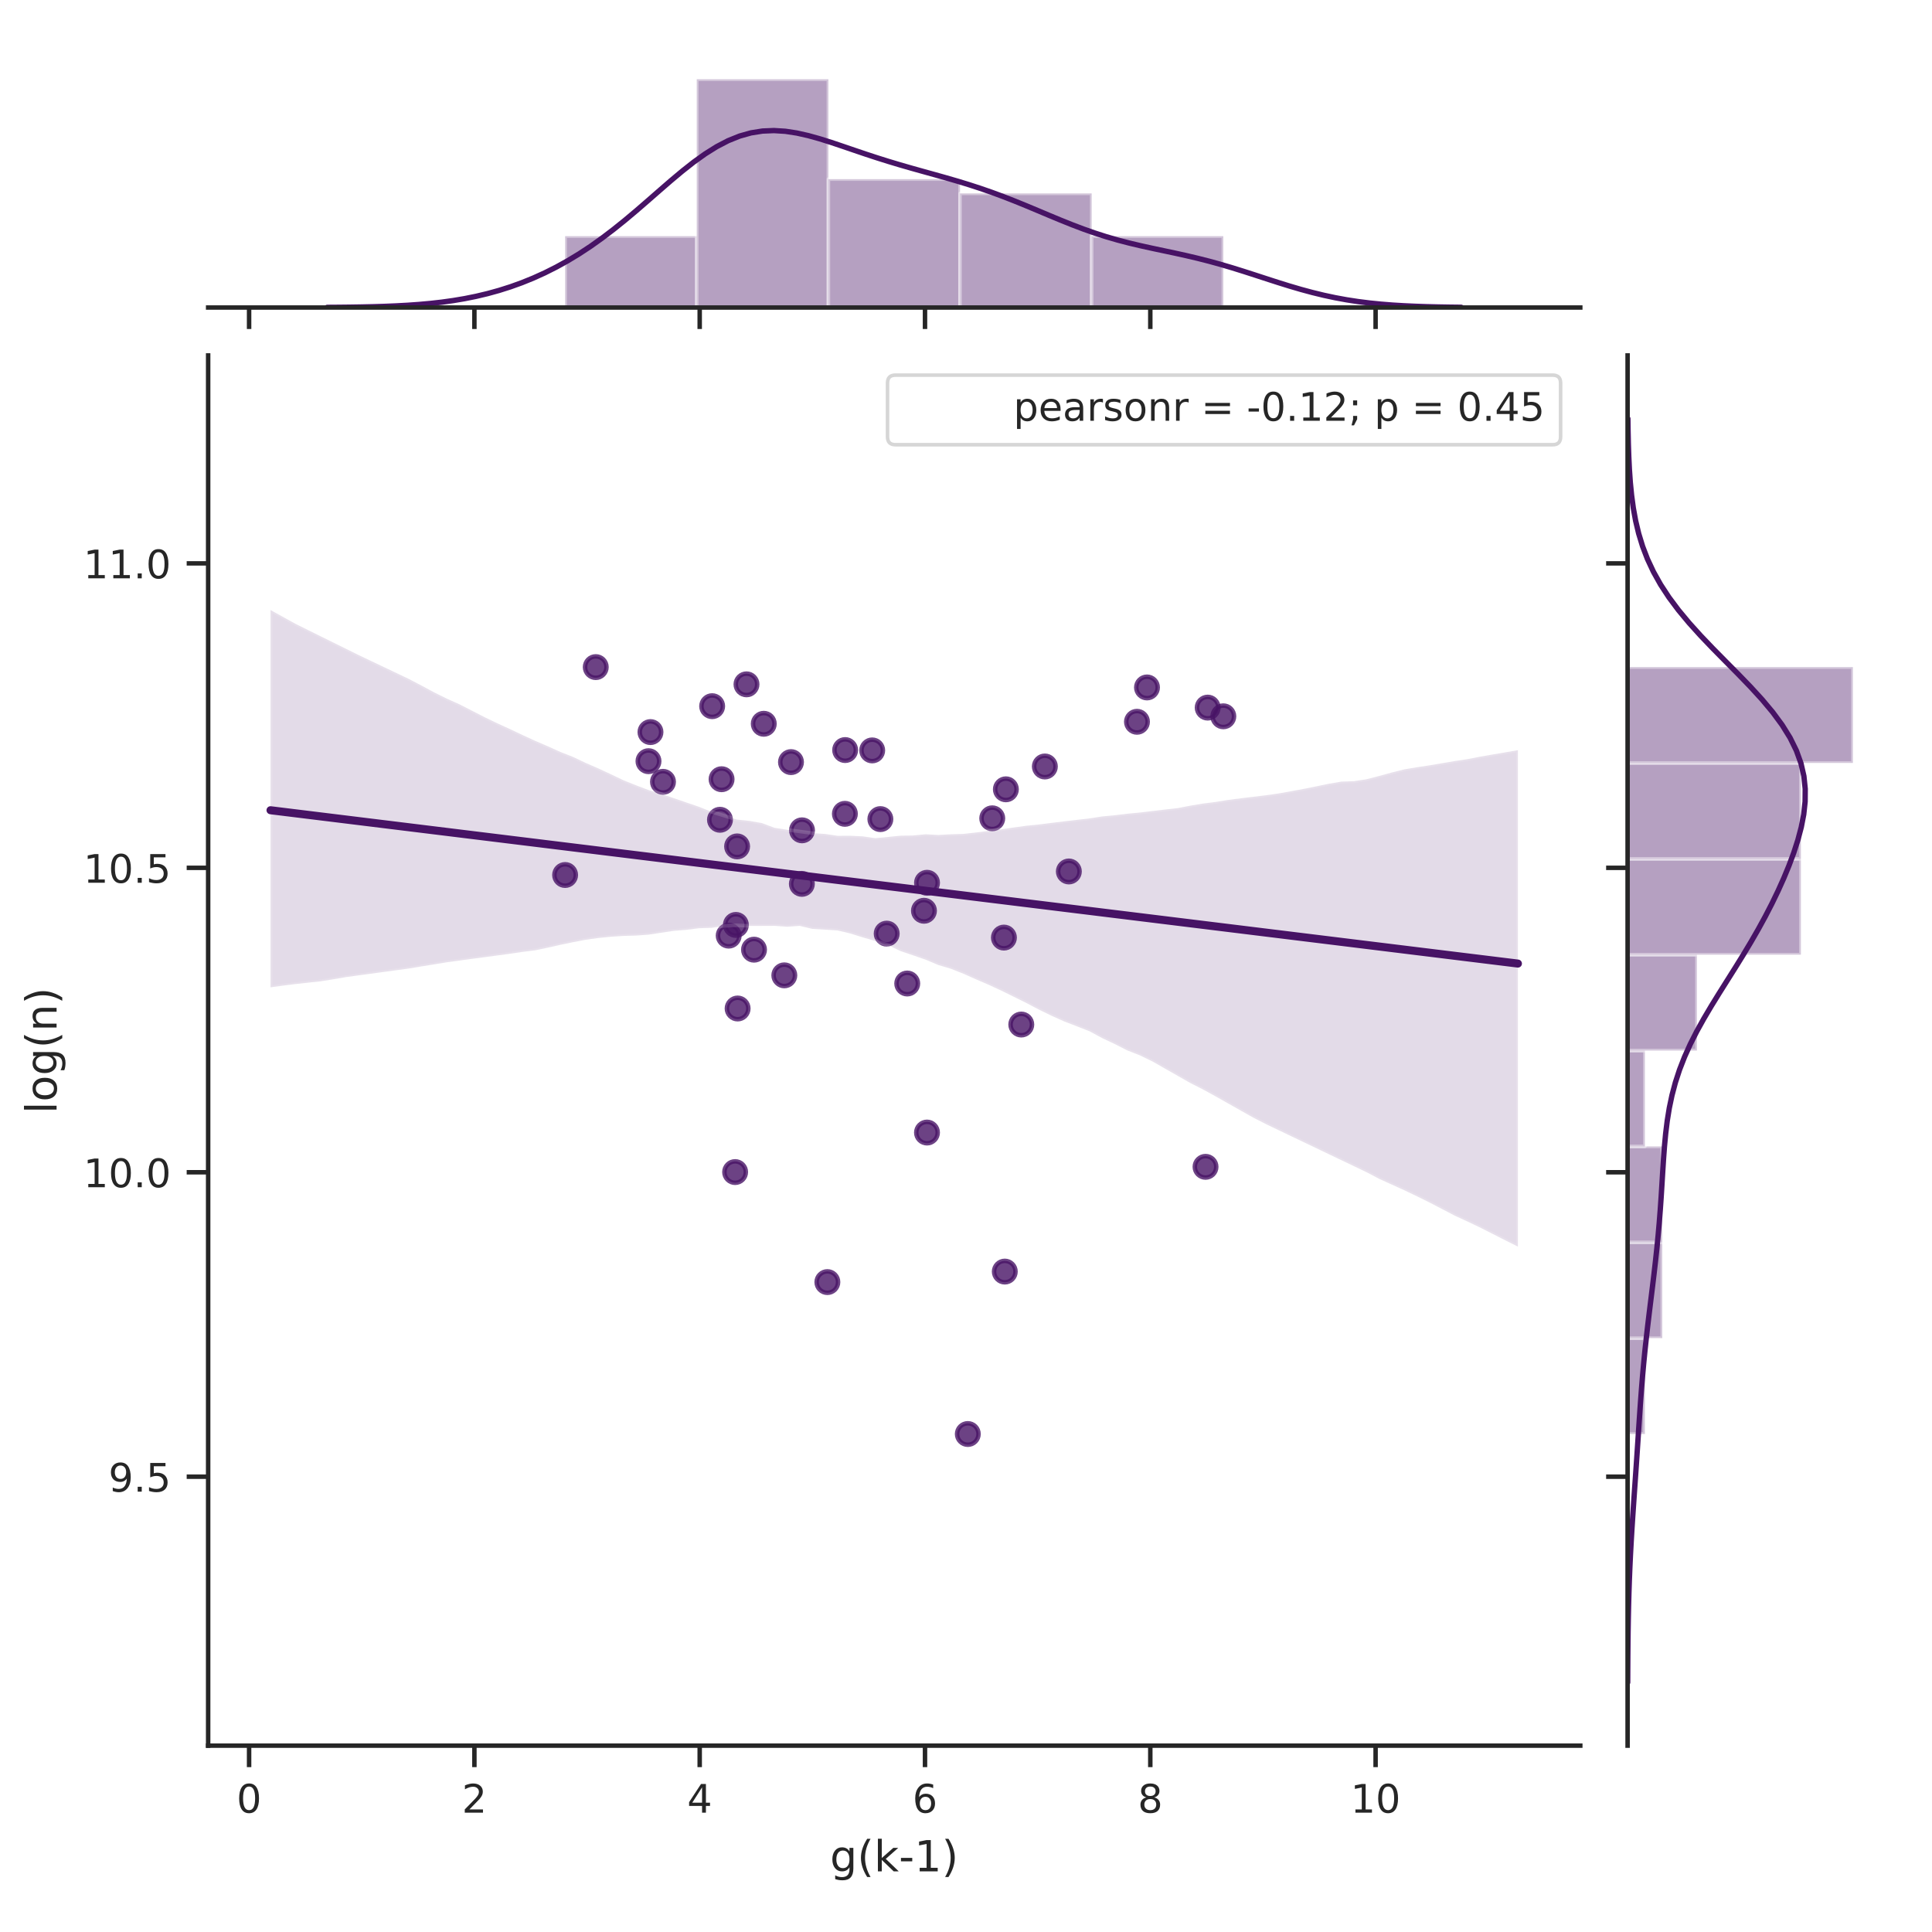 <?xml version="1.0" encoding="utf-8" standalone="no"?>
<!DOCTYPE svg PUBLIC "-//W3C//DTD SVG 1.1//EN"
  "http://www.w3.org/Graphics/SVG/1.1/DTD/svg11.dtd">
<!-- Created with matplotlib (http://matplotlib.org/) -->
<svg height="432pt" version="1.1" viewBox="0 0 432 432" width="432pt" xmlns="http://www.w3.org/2000/svg" xmlns:xlink="http://www.w3.org/1999/xlink">
 <defs>
  <style type="text/css">
*{stroke-linecap:butt;stroke-linejoin:round;}
  </style>
 </defs>
 <g id="figure_1">
  <g id="patch_1">
   <path d="M 0 432 
L 432 432 
L 432 0 
L 0 0 
z
" style="fill:#ffffff;"/>
  </g>
  <g id="axes_1">
   <g id="patch_2">
    <path d="M 46.543 390.332 
L 353.354 390.332 
L 353.354 79.482 
L 46.543 79.482 
z
" style="fill:#ffffff;"/>
   </g>
   <g id="matplotlib.axis_1">
    <g id="xtick_1">
     <g id="line2d_1">
      <defs>
       <path d="M 0 0 
L 0 4.8 
" id="mce1b657d20" style="stroke:#262626;"/>
      </defs>
      <g>
       <use style="fill:#262626;stroke:#262626;" x="55.698" xlink:href="#mce1b657d20" y="390.332"/>
      </g>
     </g>
     <g id="text_1">
      <!-- 0 -->
      <defs>
       <path d="M 31.781 66.406 
Q 24.172 66.406 20.328 58.906 
Q 16.5 51.422 16.5 36.375 
Q 16.5 21.391 20.328 13.891 
Q 24.172 6.391 31.781 6.391 
Q 39.453 6.391 43.281 13.891 
Q 47.125 21.391 47.125 36.375 
Q 47.125 51.422 43.281 58.906 
Q 39.453 66.406 31.781 66.406 
z
M 31.781 74.219 
Q 44.047 74.219 50.516 64.516 
Q 56.984 54.828 56.984 36.375 
Q 56.984 17.969 50.516 8.266 
Q 44.047 -1.422 31.781 -1.422 
Q 19.531 -1.422 13.062 8.266 
Q 6.594 17.969 6.594 36.375 
Q 6.594 54.828 13.062 64.516 
Q 19.531 74.219 31.781 74.219 
z
" id="DejaVuSans-30"/>
      </defs>
      <g style="fill:#262626;" transform="translate(52.899 405.319)scale(0.088 -0.088)">
       <use xlink:href="#DejaVuSans-30"/>
      </g>
     </g>
    </g>
    <g id="xtick_2">
     <g id="line2d_2">
      <g>
       <use style="fill:#262626;stroke:#262626;" x="106.076" xlink:href="#mce1b657d20" y="390.332"/>
      </g>
     </g>
     <g id="text_2">
      <!-- 2 -->
      <defs>
       <path d="M 19.188 8.297 
L 53.609 8.297 
L 53.609 0 
L 7.328 0 
L 7.328 8.297 
Q 12.938 14.109 22.625 23.891 
Q 32.328 33.688 34.812 36.531 
Q 39.547 41.844 41.422 45.531 
Q 43.312 49.219 43.312 52.781 
Q 43.312 58.594 39.234 62.25 
Q 35.156 65.922 28.609 65.922 
Q 23.969 65.922 18.812 64.312 
Q 13.672 62.703 7.812 59.422 
L 7.812 69.391 
Q 13.766 71.781 18.938 73 
Q 24.125 74.219 28.422 74.219 
Q 39.75 74.219 46.484 68.547 
Q 53.219 62.891 53.219 53.422 
Q 53.219 48.922 51.531 44.891 
Q 49.859 40.875 45.406 35.406 
Q 44.188 33.984 37.641 27.219 
Q 31.109 20.453 19.188 8.297 
z
" id="DejaVuSans-32"/>
      </defs>
      <g style="fill:#262626;" transform="translate(103.277 405.319)scale(0.088 -0.088)">
       <use xlink:href="#DejaVuSans-32"/>
      </g>
     </g>
    </g>
    <g id="xtick_3">
     <g id="line2d_3">
      <g>
       <use style="fill:#262626;stroke:#262626;" x="156.454" xlink:href="#mce1b657d20" y="390.332"/>
      </g>
     </g>
     <g id="text_3">
      <!-- 4 -->
      <defs>
       <path d="M 37.797 64.312 
L 12.891 25.391 
L 37.797 25.391 
z
M 35.203 72.906 
L 47.609 72.906 
L 47.609 25.391 
L 58.016 25.391 
L 58.016 17.188 
L 47.609 17.188 
L 47.609 0 
L 37.797 0 
L 37.797 17.188 
L 4.891 17.188 
L 4.891 26.703 
z
" id="DejaVuSans-34"/>
      </defs>
      <g style="fill:#262626;" transform="translate(153.655 405.319)scale(0.088 -0.088)">
       <use xlink:href="#DejaVuSans-34"/>
      </g>
     </g>
    </g>
    <g id="xtick_4">
     <g id="line2d_4">
      <g>
       <use style="fill:#262626;stroke:#262626;" x="206.832" xlink:href="#mce1b657d20" y="390.332"/>
      </g>
     </g>
     <g id="text_4">
      <!-- 6 -->
      <defs>
       <path d="M 33.016 40.375 
Q 26.375 40.375 22.484 35.828 
Q 18.609 31.297 18.609 23.391 
Q 18.609 15.531 22.484 10.953 
Q 26.375 6.391 33.016 6.391 
Q 39.656 6.391 43.531 10.953 
Q 47.406 15.531 47.406 23.391 
Q 47.406 31.297 43.531 35.828 
Q 39.656 40.375 33.016 40.375 
z
M 52.594 71.297 
L 52.594 62.312 
Q 48.875 64.062 45.094 64.984 
Q 41.312 65.922 37.594 65.922 
Q 27.828 65.922 22.672 59.328 
Q 17.531 52.734 16.797 39.406 
Q 19.672 43.656 24.016 45.922 
Q 28.375 48.188 33.594 48.188 
Q 44.578 48.188 50.953 41.516 
Q 57.328 34.859 57.328 23.391 
Q 57.328 12.156 50.688 5.359 
Q 44.047 -1.422 33.016 -1.422 
Q 20.359 -1.422 13.672 8.266 
Q 6.984 17.969 6.984 36.375 
Q 6.984 53.656 15.188 63.938 
Q 23.391 74.219 37.203 74.219 
Q 40.922 74.219 44.703 73.484 
Q 48.484 72.75 52.594 71.297 
z
" id="DejaVuSans-36"/>
      </defs>
      <g style="fill:#262626;" transform="translate(204.032 405.319)scale(0.088 -0.088)">
       <use xlink:href="#DejaVuSans-36"/>
      </g>
     </g>
    </g>
    <g id="xtick_5">
     <g id="line2d_5">
      <g>
       <use style="fill:#262626;stroke:#262626;" x="257.21" xlink:href="#mce1b657d20" y="390.332"/>
      </g>
     </g>
     <g id="text_5">
      <!-- 8 -->
      <defs>
       <path d="M 31.781 34.625 
Q 24.75 34.625 20.719 30.859 
Q 16.703 27.094 16.703 20.516 
Q 16.703 13.922 20.719 10.156 
Q 24.75 6.391 31.781 6.391 
Q 38.812 6.391 42.859 10.172 
Q 46.922 13.969 46.922 20.516 
Q 46.922 27.094 42.891 30.859 
Q 38.875 34.625 31.781 34.625 
z
M 21.922 38.812 
Q 15.578 40.375 12.031 44.719 
Q 8.5 49.078 8.5 55.328 
Q 8.5 64.062 14.719 69.141 
Q 20.953 74.219 31.781 74.219 
Q 42.672 74.219 48.875 69.141 
Q 55.078 64.062 55.078 55.328 
Q 55.078 49.078 51.531 44.719 
Q 48 40.375 41.703 38.812 
Q 48.828 37.156 52.797 32.312 
Q 56.781 27.484 56.781 20.516 
Q 56.781 9.906 50.312 4.234 
Q 43.844 -1.422 31.781 -1.422 
Q 19.734 -1.422 13.25 4.234 
Q 6.781 9.906 6.781 20.516 
Q 6.781 27.484 10.781 32.312 
Q 14.797 37.156 21.922 38.812 
z
M 18.312 54.391 
Q 18.312 48.734 21.844 45.562 
Q 25.391 42.391 31.781 42.391 
Q 38.141 42.391 41.719 45.562 
Q 45.312 48.734 45.312 54.391 
Q 45.312 60.062 41.719 63.234 
Q 38.141 66.406 31.781 66.406 
Q 25.391 66.406 21.844 63.234 
Q 18.312 60.062 18.312 54.391 
z
" id="DejaVuSans-38"/>
      </defs>
      <g style="fill:#262626;" transform="translate(254.41 405.319)scale(0.088 -0.088)">
       <use xlink:href="#DejaVuSans-38"/>
      </g>
     </g>
    </g>
    <g id="xtick_6">
     <g id="line2d_6">
      <g>
       <use style="fill:#262626;stroke:#262626;" x="307.587" xlink:href="#mce1b657d20" y="390.332"/>
      </g>
     </g>
     <g id="text_6">
      <!-- 10 -->
      <defs>
       <path d="M 12.406 8.297 
L 28.516 8.297 
L 28.516 63.922 
L 10.984 60.406 
L 10.984 69.391 
L 28.422 72.906 
L 38.281 72.906 
L 38.281 8.297 
L 54.391 8.297 
L 54.391 0 
L 12.406 0 
z
" id="DejaVuSans-31"/>
      </defs>
      <g style="fill:#262626;" transform="translate(301.988 405.319)scale(0.088 -0.088)">
       <use xlink:href="#DejaVuSans-31"/>
       <use x="63.623" xlink:href="#DejaVuSans-30"/>
      </g>
     </g>
    </g>
    <g id="text_7">
     <!-- g(k-1) -->
     <defs>
      <path d="M 45.406 27.984 
Q 45.406 37.75 41.375 43.109 
Q 37.359 48.484 30.078 48.484 
Q 22.859 48.484 18.828 43.109 
Q 14.797 37.75 14.797 27.984 
Q 14.797 18.266 18.828 12.891 
Q 22.859 7.516 30.078 7.516 
Q 37.359 7.516 41.375 12.891 
Q 45.406 18.266 45.406 27.984 
z
M 54.391 6.781 
Q 54.391 -7.172 48.188 -13.984 
Q 42 -20.797 29.203 -20.797 
Q 24.469 -20.797 20.266 -20.094 
Q 16.062 -19.391 12.109 -17.922 
L 12.109 -9.188 
Q 16.062 -11.328 19.922 -12.344 
Q 23.781 -13.375 27.781 -13.375 
Q 36.625 -13.375 41.016 -8.766 
Q 45.406 -4.156 45.406 5.172 
L 45.406 9.625 
Q 42.625 4.781 38.281 2.391 
Q 33.938 0 27.875 0 
Q 17.828 0 11.672 7.656 
Q 5.516 15.328 5.516 27.984 
Q 5.516 40.672 11.672 48.328 
Q 17.828 56 27.875 56 
Q 33.938 56 38.281 53.609 
Q 42.625 51.219 45.406 46.391 
L 45.406 54.688 
L 54.391 54.688 
z
" id="DejaVuSans-67"/>
      <path d="M 31 75.875 
Q 24.469 64.656 21.281 53.656 
Q 18.109 42.672 18.109 31.391 
Q 18.109 20.125 21.312 9.062 
Q 24.516 -2 31 -13.188 
L 23.188 -13.188 
Q 15.875 -1.703 12.234 9.375 
Q 8.594 20.453 8.594 31.391 
Q 8.594 42.281 12.203 53.312 
Q 15.828 64.359 23.188 75.875 
z
" id="DejaVuSans-28"/>
      <path d="M 9.078 75.984 
L 18.109 75.984 
L 18.109 31.109 
L 44.922 54.688 
L 56.391 54.688 
L 27.391 29.109 
L 57.625 0 
L 45.906 0 
L 18.109 26.703 
L 18.109 0 
L 9.078 0 
z
" id="DejaVuSans-6b"/>
      <path d="M 4.891 31.391 
L 31.203 31.391 
L 31.203 23.391 
L 4.891 23.391 
z
" id="DejaVuSans-2d"/>
      <path d="M 8.016 75.875 
L 15.828 75.875 
Q 23.141 64.359 26.781 53.312 
Q 30.422 42.281 30.422 31.391 
Q 30.422 20.453 26.781 9.375 
Q 23.141 -1.703 15.828 -13.188 
L 8.016 -13.188 
Q 14.5 -2 17.703 9.062 
Q 20.906 20.125 20.906 31.391 
Q 20.906 42.672 17.703 53.656 
Q 14.5 64.656 8.016 75.875 
z
" id="DejaVuSans-29"/>
     </defs>
     <g style="fill:#262626;" transform="translate(185.59 418.443)scale(0.096 -0.096)">
      <use xlink:href="#DejaVuSans-67"/>
      <use x="63.477" xlink:href="#DejaVuSans-28"/>
      <use x="102.49" xlink:href="#DejaVuSans-6b"/>
      <use x="160.4" xlink:href="#DejaVuSans-2d"/>
      <use x="196.484" xlink:href="#DejaVuSans-31"/>
      <use x="260.107" xlink:href="#DejaVuSans-29"/>
     </g>
    </g>
   </g>
   <g id="matplotlib.axis_2">
    <g id="ytick_1">
     <g id="line2d_7">
      <defs>
       <path d="M 0 0 
L -4.8 0 
" id="md6b181f44d" style="stroke:#262626;"/>
      </defs>
      <g>
       <use style="fill:#262626;stroke:#262626;" x="46.543" xlink:href="#md6b181f44d" y="330.195"/>
      </g>
     </g>
     <g id="text_8">
      <!-- 9.5 -->
      <defs>
       <path d="M 10.984 1.516 
L 10.984 10.5 
Q 14.703 8.734 18.5 7.812 
Q 22.312 6.891 25.984 6.891 
Q 35.75 6.891 40.891 13.453 
Q 46.047 20.016 46.781 33.406 
Q 43.953 29.203 39.594 26.953 
Q 35.25 24.703 29.984 24.703 
Q 19.047 24.703 12.672 31.312 
Q 6.297 37.938 6.297 49.422 
Q 6.297 60.641 12.938 67.422 
Q 19.578 74.219 30.609 74.219 
Q 43.266 74.219 49.922 64.516 
Q 56.594 54.828 56.594 36.375 
Q 56.594 19.141 48.406 8.859 
Q 40.234 -1.422 26.422 -1.422 
Q 22.703 -1.422 18.891 -0.688 
Q 15.094 0.047 10.984 1.516 
z
M 30.609 32.422 
Q 37.25 32.422 41.125 36.953 
Q 45.016 41.5 45.016 49.422 
Q 45.016 57.281 41.125 61.844 
Q 37.25 66.406 30.609 66.406 
Q 23.969 66.406 20.094 61.844 
Q 16.219 57.281 16.219 49.422 
Q 16.219 41.5 20.094 36.953 
Q 23.969 32.422 30.609 32.422 
z
" id="DejaVuSans-39"/>
       <path d="M 10.688 12.406 
L 21 12.406 
L 21 0 
L 10.688 0 
z
" id="DejaVuSans-2e"/>
       <path d="M 10.797 72.906 
L 49.516 72.906 
L 49.516 64.594 
L 19.828 64.594 
L 19.828 46.734 
Q 21.969 47.469 24.109 47.828 
Q 26.266 48.188 28.422 48.188 
Q 40.625 48.188 47.75 41.5 
Q 54.891 34.812 54.891 23.391 
Q 54.891 11.625 47.562 5.094 
Q 40.234 -1.422 26.906 -1.422 
Q 22.312 -1.422 17.547 -0.641 
Q 12.797 0.141 7.719 1.703 
L 7.719 11.625 
Q 12.109 9.234 16.797 8.062 
Q 21.484 6.891 26.703 6.891 
Q 35.156 6.891 40.078 11.328 
Q 45.016 15.766 45.016 23.391 
Q 45.016 31 40.078 35.438 
Q 35.156 39.891 26.703 39.891 
Q 22.75 39.891 18.812 39.016 
Q 14.891 38.141 10.797 36.281 
z
" id="DejaVuSans-35"/>
      </defs>
      <g style="fill:#262626;" transform="translate(24.248 333.538)scale(0.088 -0.088)">
       <use xlink:href="#DejaVuSans-39"/>
       <use x="63.623" xlink:href="#DejaVuSans-2e"/>
       <use x="95.41" xlink:href="#DejaVuSans-35"/>
      </g>
     </g>
    </g>
    <g id="ytick_2">
     <g id="line2d_8">
      <g>
       <use style="fill:#262626;stroke:#262626;" x="46.543" xlink:href="#md6b181f44d" y="262.12"/>
      </g>
     </g>
     <g id="text_9">
      <!-- 10.0 -->
      <g style="fill:#262626;" transform="translate(18.649 265.464)scale(0.088 -0.088)">
       <use xlink:href="#DejaVuSans-31"/>
       <use x="63.623" xlink:href="#DejaVuSans-30"/>
       <use x="127.246" xlink:href="#DejaVuSans-2e"/>
       <use x="159.033" xlink:href="#DejaVuSans-30"/>
      </g>
     </g>
    </g>
    <g id="ytick_3">
     <g id="line2d_9">
      <g>
       <use style="fill:#262626;stroke:#262626;" x="46.543" xlink:href="#md6b181f44d" y="194.046"/>
      </g>
     </g>
     <g id="text_10">
      <!-- 10.5 -->
      <g style="fill:#262626;" transform="translate(18.649 197.389)scale(0.088 -0.088)">
       <use xlink:href="#DejaVuSans-31"/>
       <use x="63.623" xlink:href="#DejaVuSans-30"/>
       <use x="127.246" xlink:href="#DejaVuSans-2e"/>
       <use x="159.033" xlink:href="#DejaVuSans-35"/>
      </g>
     </g>
    </g>
    <g id="ytick_4">
     <g id="line2d_10">
      <g>
       <use style="fill:#262626;stroke:#262626;" x="46.543" xlink:href="#md6b181f44d" y="125.971"/>
      </g>
     </g>
     <g id="text_11">
      <!-- 11.0 -->
      <g style="fill:#262626;" transform="translate(18.649 129.315)scale(0.088 -0.088)">
       <use xlink:href="#DejaVuSans-31"/>
       <use x="63.623" xlink:href="#DejaVuSans-31"/>
       <use x="127.246" xlink:href="#DejaVuSans-2e"/>
       <use x="159.033" xlink:href="#DejaVuSans-30"/>
      </g>
     </g>
    </g>
    <g id="text_12">
     <!-- log(n) -->
     <defs>
      <path d="M 9.422 75.984 
L 18.406 75.984 
L 18.406 0 
L 9.422 0 
z
" id="DejaVuSans-6c"/>
      <path d="M 30.609 48.391 
Q 23.391 48.391 19.188 42.75 
Q 14.984 37.109 14.984 27.297 
Q 14.984 17.484 19.156 11.844 
Q 23.344 6.203 30.609 6.203 
Q 37.797 6.203 41.984 11.859 
Q 46.188 17.531 46.188 27.297 
Q 46.188 37.016 41.984 42.703 
Q 37.797 48.391 30.609 48.391 
z
M 30.609 56 
Q 42.328 56 49.016 48.375 
Q 55.719 40.766 55.719 27.297 
Q 55.719 13.875 49.016 6.219 
Q 42.328 -1.422 30.609 -1.422 
Q 18.844 -1.422 12.172 6.219 
Q 5.516 13.875 5.516 27.297 
Q 5.516 40.766 12.172 48.375 
Q 18.844 56 30.609 56 
z
" id="DejaVuSans-6f"/>
      <path d="M 54.891 33.016 
L 54.891 0 
L 45.906 0 
L 45.906 32.719 
Q 45.906 40.484 42.875 44.328 
Q 39.844 48.188 33.797 48.188 
Q 26.516 48.188 22.312 43.547 
Q 18.109 38.922 18.109 30.906 
L 18.109 0 
L 9.078 0 
L 9.078 54.688 
L 18.109 54.688 
L 18.109 46.188 
Q 21.344 51.125 25.703 53.562 
Q 30.078 56 35.797 56 
Q 45.219 56 50.047 50.172 
Q 54.891 44.344 54.891 33.016 
z
" id="DejaVuSans-6e"/>
     </defs>
     <g style="fill:#262626;" transform="translate(12.653 249.012)rotate(-90)scale(0.096 -0.096)">
      <use xlink:href="#DejaVuSans-6c"/>
      <use x="27.783" xlink:href="#DejaVuSans-6f"/>
      <use x="88.965" xlink:href="#DejaVuSans-67"/>
      <use x="152.441" xlink:href="#DejaVuSans-28"/>
      <use x="191.455" xlink:href="#DejaVuSans-6e"/>
      <use x="254.834" xlink:href="#DejaVuSans-29"/>
     </g>
    </g>
   </g>
   <g id="PathCollection_1">
    <defs>
     <path d="M 0 2.4 
C 0.636 2.4 1.247 2.147 1.697 1.697 
C 2.147 1.247 2.4 0.636 2.4 0 
C 2.4 -0.636 2.147 -1.247 1.697 -1.697 
C 1.247 -2.147 0.636 -2.4 0 -2.4 
C -0.636 -2.4 -1.247 -2.147 -1.697 -1.697 
C -2.147 -1.247 -2.4 -0.636 -2.4 0 
C -2.4 0.636 -2.147 1.247 -1.697 1.697 
C -1.247 2.147 -0.636 2.4 0 2.4 
z
" id="mc84c3cc833" style="stroke:#471365;stroke-opacity:0.8;"/>
    </defs>
    <g clip-path="url(#pf5ebe9d666)">
     <use style="fill:#471365;fill-opacity:0.8;stroke:#471365;stroke-opacity:0.8;" x="164.818" xlink:href="#mc84c3cc833" y="189.259"/>
     <use style="fill:#471365;fill-opacity:0.8;stroke:#471365;stroke-opacity:0.8;" x="162.939" xlink:href="#mc84c3cc833" y="209.21"/>
     <use style="fill:#471365;fill-opacity:0.8;stroke:#471365;stroke-opacity:0.8;" x="159.238" xlink:href="#mc84c3cc833" y="157.903"/>
     <use style="fill:#471365;fill-opacity:0.8;stroke:#471365;stroke-opacity:0.8;" x="166.918" xlink:href="#mc84c3cc833" y="153.018"/>
     <use style="fill:#471365;fill-opacity:0.8;stroke:#471365;stroke-opacity:0.8;" x="256.47" xlink:href="#mc84c3cc833" y="153.713"/>
     <use style="fill:#471365;fill-opacity:0.8;stroke:#471365;stroke-opacity:0.8;" x="216.405" xlink:href="#mc84c3cc833" y="320.649"/>
     <use style="fill:#471365;fill-opacity:0.8;stroke:#471365;stroke-opacity:0.8;" x="196.851" xlink:href="#mc84c3cc833" y="183.153"/>
     <use style="fill:#471365;fill-opacity:0.8;stroke:#471365;stroke-opacity:0.8;" x="202.858" xlink:href="#mc84c3cc833" y="219.915"/>
     <use style="fill:#471365;fill-opacity:0.8;stroke:#471365;stroke-opacity:0.8;" x="160.99" xlink:href="#mc84c3cc833" y="183.305"/>
     <use style="fill:#471365;fill-opacity:0.8;stroke:#471365;stroke-opacity:0.8;" x="224.674" xlink:href="#mc84c3cc833" y="284.329"/>
     <use style="fill:#471365;fill-opacity:0.8;stroke:#471365;stroke-opacity:0.8;" x="269.56" xlink:href="#mc84c3cc833" y="260.906"/>
     <use style="fill:#471365;fill-opacity:0.8;stroke:#471365;stroke-opacity:0.8;" x="195.024" xlink:href="#mc84c3cc833" y="167.792"/>
     <use style="fill:#471365;fill-opacity:0.8;stroke:#471365;stroke-opacity:0.8;" x="175.375" xlink:href="#mc84c3cc833" y="218.09"/>
     <use style="fill:#471365;fill-opacity:0.8;stroke:#471365;stroke-opacity:0.8;" x="207.277" xlink:href="#mc84c3cc833" y="253.242"/>
     <use style="fill:#471365;fill-opacity:0.8;stroke:#471365;stroke-opacity:0.8;" x="164.375" xlink:href="#mc84c3cc833" y="262.078"/>
     <use style="fill:#471365;fill-opacity:0.8;stroke:#471365;stroke-opacity:0.8;" x="161.345" xlink:href="#mc84c3cc833" y="174.235"/>
     <use style="fill:#471365;fill-opacity:0.8;stroke:#471365;stroke-opacity:0.8;" x="207.284" xlink:href="#mc84c3cc833" y="197.392"/>
     <use style="fill:#471365;fill-opacity:0.8;stroke:#471365;stroke-opacity:0.8;" x="176.865" xlink:href="#mc84c3cc833" y="170.408"/>
     <use style="fill:#471365;fill-opacity:0.8;stroke:#471365;stroke-opacity:0.8;" x="126.36" xlink:href="#mc84c3cc833" y="195.651"/>
     <use style="fill:#471365;fill-opacity:0.8;stroke:#471365;stroke-opacity:0.8;" x="273.537" xlink:href="#mc84c3cc833" y="160.168"/>
     <use style="fill:#471365;fill-opacity:0.8;stroke:#471365;stroke-opacity:0.8;" x="133.212" xlink:href="#mc84c3cc833" y="149.165"/>
     <use style="fill:#471365;fill-opacity:0.8;stroke:#471365;stroke-opacity:0.8;" x="270.042" xlink:href="#mc84c3cc833" y="158.224"/>
     <use style="fill:#471365;fill-opacity:0.8;stroke:#471365;stroke-opacity:0.8;" x="164.543" xlink:href="#mc84c3cc833" y="206.814"/>
     <use style="fill:#471365;fill-opacity:0.8;stroke:#471365;stroke-opacity:0.8;" x="185" xlink:href="#mc84c3cc833" y="286.679"/>
     <use style="fill:#471365;fill-opacity:0.8;stroke:#471365;stroke-opacity:0.8;" x="188.979" xlink:href="#mc84c3cc833" y="167.715"/>
     <use style="fill:#471365;fill-opacity:0.8;stroke:#471365;stroke-opacity:0.8;" x="198.267" xlink:href="#mc84c3cc833" y="208.762"/>
     <use style="fill:#471365;fill-opacity:0.8;stroke:#471365;stroke-opacity:0.8;" x="224.48" xlink:href="#mc84c3cc833" y="209.647"/>
     <use style="fill:#471365;fill-opacity:0.8;stroke:#471365;stroke-opacity:0.8;" x="228.361" xlink:href="#mc84c3cc833" y="229.089"/>
     <use style="fill:#471365;fill-opacity:0.8;stroke:#471365;stroke-opacity:0.8;" x="168.6" xlink:href="#mc84c3cc833" y="212.35"/>
     <use style="fill:#471365;fill-opacity:0.8;stroke:#471365;stroke-opacity:0.8;" x="233.633" xlink:href="#mc84c3cc833" y="171.387"/>
     <use style="fill:#471365;fill-opacity:0.8;stroke:#471365;stroke-opacity:0.8;" x="224.917" xlink:href="#mc84c3cc833" y="176.492"/>
     <use style="fill:#471365;fill-opacity:0.8;stroke:#471365;stroke-opacity:0.8;" x="164.934" xlink:href="#mc84c3cc833" y="225.502"/>
     <use style="fill:#471365;fill-opacity:0.8;stroke:#471365;stroke-opacity:0.8;" x="145.003" xlink:href="#mc84c3cc833" y="170.203"/>
     <use style="fill:#471365;fill-opacity:0.8;stroke:#471365;stroke-opacity:0.8;" x="238.998" xlink:href="#mc84c3cc833" y="194.861"/>
     <use style="fill:#471365;fill-opacity:0.8;stroke:#471365;stroke-opacity:0.8;" x="221.868" xlink:href="#mc84c3cc833" y="182.979"/>
     <use style="fill:#471365;fill-opacity:0.8;stroke:#471365;stroke-opacity:0.8;" x="148.246" xlink:href="#mc84c3cc833" y="174.82"/>
     <use style="fill:#471365;fill-opacity:0.8;stroke:#471365;stroke-opacity:0.8;" x="145.445" xlink:href="#mc84c3cc833" y="163.696"/>
     <use style="fill:#471365;fill-opacity:0.8;stroke:#471365;stroke-opacity:0.8;" x="206.6" xlink:href="#mc84c3cc833" y="203.649"/>
     <use style="fill:#471365;fill-opacity:0.8;stroke:#471365;stroke-opacity:0.8;" x="254.228" xlink:href="#mc84c3cc833" y="161.392"/>
     <use style="fill:#471365;fill-opacity:0.8;stroke:#471365;stroke-opacity:0.8;" x="188.92" xlink:href="#mc84c3cc833" y="181.974"/>
     <use style="fill:#471365;fill-opacity:0.8;stroke:#471365;stroke-opacity:0.8;" x="179.299" xlink:href="#mc84c3cc833" y="197.634"/>
     <use style="fill:#471365;fill-opacity:0.8;stroke:#471365;stroke-opacity:0.8;" x="170.781" xlink:href="#mc84c3cc833" y="161.837"/>
     <use style="fill:#471365;fill-opacity:0.8;stroke:#471365;stroke-opacity:0.8;" x="179.33" xlink:href="#mc84c3cc833" y="185.664"/>
    </g>
   </g>
   <g id="PolyCollection_1">
    <defs>
     <path d="M 60.489 -295.596 
L 60.489 -211.233 
L 63.306 -211.617 
L 66.124 -211.97 
L 68.941 -212.278 
L 71.758 -212.585 
L 74.576 -213.037 
L 77.393 -213.524 
L 80.21 -213.909 
L 83.028 -214.293 
L 85.845 -214.677 
L 88.663 -215.061 
L 91.48 -215.445 
L 94.297 -215.919 
L 97.115 -216.371 
L 99.932 -216.837 
L 102.749 -217.219 
L 105.567 -217.608 
L 108.384 -217.978 
L 111.201 -218.356 
L 114.019 -218.739 
L 116.836 -219.155 
L 119.654 -219.506 
L 122.471 -220.097 
L 125.288 -220.736 
L 128.106 -221.319 
L 130.923 -221.862 
L 133.74 -222.257 
L 136.558 -222.54 
L 139.375 -222.724 
L 142.192 -222.804 
L 145.01 -223.007 
L 147.827 -223.435 
L 150.645 -223.862 
L 153.462 -224.081 
L 156.279 -224.443 
L 159.097 -224.537 
L 161.914 -224.955 
L 164.731 -225.108 
L 167.549 -224.968 
L 170.366 -224.968 
L 173.183 -224.982 
L 176.001 -224.779 
L 178.818 -224.977 
L 181.636 -224.298 
L 184.453 -224.127 
L 187.27 -223.949 
L 190.088 -223.28 
L 192.905 -222.407 
L 195.722 -221.584 
L 198.54 -220.691 
L 201.357 -219.342 
L 204.174 -218.386 
L 206.992 -217.408 
L 209.809 -216.221 
L 212.627 -215.383 
L 215.444 -214.266 
L 218.261 -213.012 
L 221.079 -211.797 
L 223.896 -210.494 
L 226.713 -209.11 
L 229.531 -207.71 
L 232.348 -206.226 
L 235.165 -204.857 
L 237.983 -203.595 
L 240.8 -202.512 
L 243.618 -201.408 
L 246.435 -199.886 
L 249.252 -198.557 
L 252.07 -197.121 
L 254.887 -196.022 
L 257.704 -194.653 
L 260.522 -193.048 
L 263.339 -191.443 
L 266.156 -189.839 
L 268.974 -188.407 
L 271.791 -186.863 
L 274.609 -185.271 
L 277.426 -183.679 
L 280.243 -182.092 
L 283.061 -180.652 
L 285.878 -179.3 
L 288.695 -177.953 
L 291.513 -176.607 
L 294.33 -175.261 
L 297.147 -173.915 
L 299.965 -172.569 
L 302.782 -171.225 
L 305.6 -169.869 
L 308.417 -168.39 
L 311.234 -167.113 
L 314.052 -165.838 
L 316.869 -164.492 
L 319.686 -163.097 
L 322.504 -161.629 
L 325.321 -160.161 
L 328.138 -158.867 
L 330.956 -157.523 
L 333.773 -156.092 
L 336.591 -154.661 
L 339.408 -153.252 
L 339.408 -264.257 
L 339.408 -264.257 
L 336.591 -263.775 
L 333.773 -263.293 
L 330.956 -262.804 
L 328.138 -262.255 
L 325.321 -261.83 
L 322.504 -261.353 
L 319.686 -260.871 
L 316.869 -260.447 
L 314.052 -259.975 
L 311.234 -259.273 
L 308.417 -258.5 
L 305.6 -257.764 
L 302.782 -257.329 
L 299.965 -257.233 
L 297.147 -256.754 
L 294.33 -256.167 
L 291.513 -255.598 
L 288.695 -255.081 
L 285.878 -254.575 
L 283.061 -254.175 
L 280.243 -253.833 
L 277.426 -253.492 
L 274.609 -253.131 
L 271.791 -252.675 
L 268.974 -252.317 
L 266.156 -251.85 
L 263.339 -251.305 
L 260.522 -250.989 
L 257.704 -250.646 
L 254.887 -250.316 
L 252.07 -250.049 
L 249.252 -249.704 
L 246.435 -249.442 
L 243.618 -249.004 
L 240.8 -248.675 
L 237.983 -248.346 
L 235.165 -248.004 
L 232.348 -247.646 
L 229.531 -247.363 
L 226.713 -246.975 
L 223.896 -246.569 
L 221.079 -246.209 
L 218.261 -245.855 
L 215.444 -245.539 
L 212.627 -245.449 
L 209.809 -245.298 
L 206.992 -245.452 
L 204.174 -245.188 
L 201.357 -245.136 
L 198.54 -244.854 
L 195.722 -244.577 
L 192.905 -244.987 
L 190.088 -245.127 
L 187.27 -245.112 
L 184.453 -245.53 
L 181.636 -245.704 
L 178.818 -246.08 
L 176.001 -246.457 
L 173.183 -246.896 
L 170.366 -247.957 
L 167.549 -248.448 
L 164.731 -248.744 
L 161.914 -249.612 
L 159.097 -250.473 
L 156.279 -251.603 
L 153.462 -252.566 
L 150.645 -253.531 
L 147.827 -254.494 
L 145.01 -255.341 
L 142.192 -256.416 
L 139.375 -257.548 
L 136.558 -258.892 
L 133.74 -260.201 
L 130.923 -261.425 
L 128.106 -262.765 
L 125.288 -263.866 
L 122.471 -265.139 
L 119.654 -266.354 
L 116.836 -267.644 
L 114.019 -268.981 
L 111.201 -270.264 
L 108.384 -271.621 
L 105.567 -273.067 
L 102.749 -274.507 
L 99.932 -275.772 
L 97.115 -277.164 
L 94.297 -278.679 
L 91.48 -280.155 
L 88.663 -281.496 
L 85.845 -282.837 
L 83.028 -284.177 
L 80.21 -285.518 
L 77.393 -286.91 
L 74.576 -288.302 
L 71.758 -289.694 
L 68.941 -291.087 
L 66.124 -292.484 
L 63.306 -294.04 
L 60.489 -295.596 
z
" id="ma97f031be4" style="stroke:#ffffff;stroke-opacity:0.15;stroke-width:0.8;"/>
    </defs>
    <g clip-path="url(#pf5ebe9d666)">
     <use style="fill:#471365;fill-opacity:0.15;stroke:#ffffff;stroke-opacity:0.15;stroke-width:0.8;" x="0" xlink:href="#ma97f031be4" y="432"/>
    </g>
   </g>
   <g id="line2d_11">
    <path clip-path="url(#pf5ebe9d666)" d="M 60.489 181.171 
L 63.306 181.518 
L 66.124 181.864 
L 68.941 182.21 
L 71.758 182.557 
L 74.576 182.903 
L 77.393 183.249 
L 80.21 183.596 
L 83.028 183.942 
L 85.845 184.288 
L 88.663 184.635 
L 91.48 184.981 
L 94.297 185.327 
L 97.115 185.674 
L 99.932 186.02 
L 102.749 186.366 
L 105.567 186.713 
L 108.384 187.059 
L 111.201 187.405 
L 114.019 187.752 
L 116.836 188.098 
L 119.654 188.444 
L 122.471 188.791 
L 125.288 189.137 
L 128.106 189.483 
L 130.923 189.829 
L 133.74 190.176 
L 136.558 190.522 
L 139.375 190.868 
L 142.192 191.215 
L 145.01 191.561 
L 147.827 191.907 
L 150.645 192.254 
L 153.462 192.6 
L 156.279 192.946 
L 159.097 193.293 
L 161.914 193.639 
L 164.731 193.985 
L 167.549 194.332 
L 170.366 194.678 
L 173.183 195.024 
L 176.001 195.371 
L 178.818 195.717 
L 181.636 196.063 
L 184.453 196.41 
L 187.27 196.756 
L 190.088 197.102 
L 192.905 197.449 
L 195.722 197.795 
L 198.54 198.141 
L 201.357 198.488 
L 204.174 198.834 
L 206.992 199.18 
L 209.809 199.527 
L 212.627 199.873 
L 215.444 200.219 
L 218.261 200.565 
L 221.079 200.912 
L 223.896 201.258 
L 226.713 201.604 
L 229.531 201.951 
L 232.348 202.297 
L 235.165 202.643 
L 237.983 202.99 
L 240.8 203.336 
L 243.618 203.682 
L 246.435 204.029 
L 249.252 204.375 
L 252.07 204.721 
L 254.887 205.068 
L 257.704 205.414 
L 260.522 205.76 
L 263.339 206.107 
L 266.156 206.453 
L 268.974 206.799 
L 271.791 207.146 
L 274.609 207.492 
L 277.426 207.838 
L 280.243 208.185 
L 283.061 208.531 
L 285.878 208.877 
L 288.695 209.224 
L 291.513 209.57 
L 294.33 209.916 
L 297.147 210.262 
L 299.965 210.609 
L 302.782 210.955 
L 305.6 211.301 
L 308.417 211.648 
L 311.234 211.994 
L 314.052 212.34 
L 316.869 212.687 
L 319.686 213.033 
L 322.504 213.379 
L 325.321 213.726 
L 328.138 214.072 
L 330.956 214.418 
L 333.773 214.765 
L 336.591 215.111 
L 339.408 215.457 
" style="fill:none;stroke:#471365;stroke-linecap:round;stroke-width:1.8;"/>
   </g>
   <g id="patch_3">
    <path d="M 46.543 390.332 
L 46.543 79.482 
" style="fill:none;stroke:#262626;stroke-linecap:square;stroke-linejoin:miter;"/>
   </g>
   <g id="patch_4">
    <path d="M 46.543 390.332 
L 353.354 390.332 
" style="fill:none;stroke:#262626;stroke-linecap:square;stroke-linejoin:miter;"/>
   </g>
   <g id="legend_1">
    <g id="patch_5">
     <path d="M 200.213 99.439 
L 347.194 99.439 
Q 348.954 99.439 348.954 97.679 
L 348.954 85.642 
Q 348.954 83.882 347.194 83.882 
L 200.213 83.882 
Q 198.453 83.882 198.453 85.642 
L 198.453 97.679 
Q 198.453 99.439 200.213 99.439 
z
" style="fill:#ffffff;opacity:0.8;stroke:#cccccc;stroke-linejoin:miter;stroke-width:0.8;"/>
    </g>
    <g id="line2d_12"/>
    <g id="line2d_13"/>
    <g id="text_13">
     <!-- pearsonr = -0.12; p = 0.45 -->
     <defs>
      <path d="M 18.109 8.203 
L 18.109 -20.797 
L 9.078 -20.797 
L 9.078 54.688 
L 18.109 54.688 
L 18.109 46.391 
Q 20.953 51.266 25.266 53.625 
Q 29.594 56 35.594 56 
Q 45.562 56 51.781 48.094 
Q 58.016 40.188 58.016 27.297 
Q 58.016 14.406 51.781 6.484 
Q 45.562 -1.422 35.594 -1.422 
Q 29.594 -1.422 25.266 0.953 
Q 20.953 3.328 18.109 8.203 
z
M 48.688 27.297 
Q 48.688 37.203 44.609 42.844 
Q 40.531 48.484 33.406 48.484 
Q 26.266 48.484 22.188 42.844 
Q 18.109 37.203 18.109 27.297 
Q 18.109 17.391 22.188 11.75 
Q 26.266 6.109 33.406 6.109 
Q 40.531 6.109 44.609 11.75 
Q 48.688 17.391 48.688 27.297 
z
" id="DejaVuSans-70"/>
      <path d="M 56.203 29.594 
L 56.203 25.203 
L 14.891 25.203 
Q 15.484 15.922 20.484 11.062 
Q 25.484 6.203 34.422 6.203 
Q 39.594 6.203 44.453 7.469 
Q 49.312 8.734 54.109 11.281 
L 54.109 2.781 
Q 49.266 0.734 44.188 -0.344 
Q 39.109 -1.422 33.891 -1.422 
Q 20.797 -1.422 13.156 6.188 
Q 5.516 13.812 5.516 26.812 
Q 5.516 40.234 12.766 48.109 
Q 20.016 56 32.328 56 
Q 43.359 56 49.781 48.891 
Q 56.203 41.797 56.203 29.594 
z
M 47.219 32.234 
Q 47.125 39.594 43.094 43.984 
Q 39.062 48.391 32.422 48.391 
Q 24.906 48.391 20.391 44.141 
Q 15.875 39.891 15.188 32.172 
z
" id="DejaVuSans-65"/>
      <path d="M 34.281 27.484 
Q 23.391 27.484 19.188 25 
Q 14.984 22.516 14.984 16.5 
Q 14.984 11.719 18.141 8.906 
Q 21.297 6.109 26.703 6.109 
Q 34.188 6.109 38.703 11.406 
Q 43.219 16.703 43.219 25.484 
L 43.219 27.484 
z
M 52.203 31.203 
L 52.203 0 
L 43.219 0 
L 43.219 8.297 
Q 40.141 3.328 35.547 0.953 
Q 30.953 -1.422 24.312 -1.422 
Q 15.922 -1.422 10.953 3.297 
Q 6 8.016 6 15.922 
Q 6 25.141 12.172 29.828 
Q 18.359 34.516 30.609 34.516 
L 43.219 34.516 
L 43.219 35.406 
Q 43.219 41.609 39.141 45 
Q 35.062 48.391 27.688 48.391 
Q 23 48.391 18.547 47.266 
Q 14.109 46.141 10.016 43.891 
L 10.016 52.203 
Q 14.938 54.109 19.578 55.047 
Q 24.219 56 28.609 56 
Q 40.484 56 46.344 49.844 
Q 52.203 43.703 52.203 31.203 
z
" id="DejaVuSans-61"/>
      <path d="M 41.109 46.297 
Q 39.594 47.172 37.812 47.578 
Q 36.031 48 33.891 48 
Q 26.266 48 22.188 43.047 
Q 18.109 38.094 18.109 28.812 
L 18.109 0 
L 9.078 0 
L 9.078 54.688 
L 18.109 54.688 
L 18.109 46.188 
Q 20.953 51.172 25.484 53.578 
Q 30.031 56 36.531 56 
Q 37.453 56 38.578 55.875 
Q 39.703 55.766 41.062 55.516 
z
" id="DejaVuSans-72"/>
      <path d="M 44.281 53.078 
L 44.281 44.578 
Q 40.484 46.531 36.375 47.5 
Q 32.281 48.484 27.875 48.484 
Q 21.188 48.484 17.844 46.438 
Q 14.5 44.391 14.5 40.281 
Q 14.5 37.156 16.891 35.375 
Q 19.281 33.594 26.516 31.984 
L 29.594 31.297 
Q 39.156 29.25 43.188 25.516 
Q 47.219 21.781 47.219 15.094 
Q 47.219 7.469 41.188 3.016 
Q 35.156 -1.422 24.609 -1.422 
Q 20.219 -1.422 15.453 -0.562 
Q 10.688 0.297 5.422 2 
L 5.422 11.281 
Q 10.406 8.688 15.234 7.391 
Q 20.062 6.109 24.812 6.109 
Q 31.156 6.109 34.562 8.281 
Q 37.984 10.453 37.984 14.406 
Q 37.984 18.062 35.516 20.016 
Q 33.062 21.969 24.703 23.781 
L 21.578 24.516 
Q 13.234 26.266 9.516 29.906 
Q 5.812 33.547 5.812 39.891 
Q 5.812 47.609 11.281 51.797 
Q 16.75 56 26.812 56 
Q 31.781 56 36.172 55.266 
Q 40.578 54.547 44.281 53.078 
z
" id="DejaVuSans-73"/>
      <path id="DejaVuSans-20"/>
      <path d="M 10.594 45.406 
L 73.188 45.406 
L 73.188 37.203 
L 10.594 37.203 
z
M 10.594 25.484 
L 73.188 25.484 
L 73.188 17.188 
L 10.594 17.188 
z
" id="DejaVuSans-3d"/>
      <path d="M 11.719 51.703 
L 22.016 51.703 
L 22.016 39.312 
L 11.719 39.312 
z
M 11.719 12.406 
L 22.016 12.406 
L 22.016 4 
L 14.016 -11.625 
L 7.719 -11.625 
L 11.719 4 
z
" id="DejaVuSans-3b"/>
     </defs>
     <g style="fill:#262626;" transform="translate(226.613 94.088)scale(0.088 -0.088)">
      <use xlink:href="#DejaVuSans-70"/>
      <use x="63.477" xlink:href="#DejaVuSans-65"/>
      <use x="125" xlink:href="#DejaVuSans-61"/>
      <use x="186.279" xlink:href="#DejaVuSans-72"/>
      <use x="227.393" xlink:href="#DejaVuSans-73"/>
      <use x="279.492" xlink:href="#DejaVuSans-6f"/>
      <use x="340.674" xlink:href="#DejaVuSans-6e"/>
      <use x="404.053" xlink:href="#DejaVuSans-72"/>
      <use x="445.166" xlink:href="#DejaVuSans-20"/>
      <use x="476.953" xlink:href="#DejaVuSans-3d"/>
      <use x="560.742" xlink:href="#DejaVuSans-20"/>
      <use x="592.529" xlink:href="#DejaVuSans-2d"/>
      <use x="628.613" xlink:href="#DejaVuSans-30"/>
      <use x="692.236" xlink:href="#DejaVuSans-2e"/>
      <use x="724.023" xlink:href="#DejaVuSans-31"/>
      <use x="787.646" xlink:href="#DejaVuSans-32"/>
      <use x="851.27" xlink:href="#DejaVuSans-3b"/>
      <use x="884.961" xlink:href="#DejaVuSans-20"/>
      <use x="916.748" xlink:href="#DejaVuSans-70"/>
      <use x="980.225" xlink:href="#DejaVuSans-20"/>
      <use x="1012.012" xlink:href="#DejaVuSans-3d"/>
      <use x="1095.801" xlink:href="#DejaVuSans-20"/>
      <use x="1127.588" xlink:href="#DejaVuSans-30"/>
      <use x="1191.211" xlink:href="#DejaVuSans-2e"/>
      <use x="1222.998" xlink:href="#DejaVuSans-34"/>
      <use x="1286.621" xlink:href="#DejaVuSans-35"/>
     </g>
    </g>
   </g>
  </g>
  <g id="axes_2">
   <g id="patch_6">
    <path d="M 46.543 68.763 
L 353.354 68.763 
L 353.354 15.168 
L 46.543 15.168 
z
" style="fill:#ffffff;"/>
   </g>
   <g id="matplotlib.axis_3">
    <g id="xtick_7">
     <g id="line2d_14">
      <g>
       <use style="fill:#262626;stroke:#262626;" x="55.698" xlink:href="#mce1b657d20" y="68.763"/>
      </g>
     </g>
    </g>
    <g id="xtick_8">
     <g id="line2d_15">
      <g>
       <use style="fill:#262626;stroke:#262626;" x="106.076" xlink:href="#mce1b657d20" y="68.763"/>
      </g>
     </g>
    </g>
    <g id="xtick_9">
     <g id="line2d_16">
      <g>
       <use style="fill:#262626;stroke:#262626;" x="156.454" xlink:href="#mce1b657d20" y="68.763"/>
      </g>
     </g>
    </g>
    <g id="xtick_10">
     <g id="line2d_17">
      <g>
       <use style="fill:#262626;stroke:#262626;" x="206.832" xlink:href="#mce1b657d20" y="68.763"/>
      </g>
     </g>
    </g>
    <g id="xtick_11">
     <g id="line2d_18">
      <g>
       <use style="fill:#262626;stroke:#262626;" x="257.21" xlink:href="#mce1b657d20" y="68.763"/>
      </g>
     </g>
    </g>
    <g id="xtick_12">
     <g id="line2d_19">
      <g>
       <use style="fill:#262626;stroke:#262626;" x="307.587" xlink:href="#mce1b657d20" y="68.763"/>
      </g>
     </g>
    </g>
   </g>
   <g id="matplotlib.axis_4">
    <g id="ytick_5"/>
    <g id="ytick_6"/>
   </g>
   <g id="patch_7">
    <path clip-path="url(#pb67c7c5afa)" d="M 126.36 68.763 
L 155.795 68.763 
L 155.795 52.812 
L 126.36 52.812 
z
" style="fill:#471365;opacity:0.4;stroke:#ffffff;stroke-linejoin:miter;stroke-width:0.8;"/>
   </g>
   <g id="patch_8">
    <path clip-path="url(#pb67c7c5afa)" d="M 155.795 68.763 
L 185.231 68.763 
L 185.231 17.72 
L 155.795 17.72 
z
" style="fill:#471365;opacity:0.4;stroke:#ffffff;stroke-linejoin:miter;stroke-width:0.8;"/>
   </g>
   <g id="patch_9">
    <path clip-path="url(#pb67c7c5afa)" d="M 185.231 68.763 
L 214.666 68.763 
L 214.666 40.051 
L 185.231 40.051 
z
" style="fill:#471365;opacity:0.4;stroke:#ffffff;stroke-linejoin:miter;stroke-width:0.8;"/>
   </g>
   <g id="patch_10">
    <path clip-path="url(#pb67c7c5afa)" d="M 214.666 68.763 
L 244.102 68.763 
L 244.102 43.241 
L 214.666 43.241 
z
" style="fill:#471365;opacity:0.4;stroke:#ffffff;stroke-linejoin:miter;stroke-width:0.8;"/>
   </g>
   <g id="patch_11">
    <path clip-path="url(#pb67c7c5afa)" d="M 244.102 68.763 
L 273.537 68.763 
L 273.537 52.812 
L 244.102 52.812 
z
" style="fill:#471365;opacity:0.4;stroke:#ffffff;stroke-linejoin:miter;stroke-width:0.8;"/>
   </g>
   <g id="line2d_20">
    <path clip-path="url(#pb67c7c5afa)" d="M 73.167 68.728 
L 75.728 68.709 
L 78.29 68.681 
L 80.851 68.641 
L 83.412 68.584 
L 85.973 68.507 
L 88.535 68.402 
L 91.096 68.264 
L 93.657 68.083 
L 96.218 67.853 
L 98.779 67.564 
L 101.341 67.207 
L 103.902 66.775 
L 106.463 66.258 
L 109.024 65.65 
L 111.586 64.942 
L 114.147 64.13 
L 116.708 63.207 
L 119.269 62.167 
L 121.831 61.006 
L 124.392 59.718 
L 126.953 58.3 
L 129.514 56.748 
L 132.076 55.06 
L 134.637 53.238 
L 137.198 51.29 
L 139.759 49.229 
L 142.321 47.076 
L 144.882 44.86 
L 147.443 42.62 
L 150.004 40.401 
L 152.566 38.255 
L 155.127 36.237 
L 157.688 34.401 
L 160.249 32.796 
L 162.81 31.462 
L 165.372 30.428 
L 167.933 29.709 
L 170.494 29.303 
L 173.055 29.195 
L 175.617 29.356 
L 178.178 29.748 
L 180.739 30.325 
L 183.3 31.04 
L 185.862 31.848 
L 188.423 32.707 
L 190.984 33.582 
L 193.545 34.449 
L 196.107 35.289 
L 198.668 36.094 
L 201.229 36.863 
L 203.79 37.601 
L 206.352 38.318 
L 208.913 39.029 
L 211.474 39.748 
L 214.035 40.491 
L 216.596 41.272 
L 219.158 42.104 
L 221.719 42.992 
L 224.28 43.938 
L 226.841 44.938 
L 229.403 45.981 
L 231.964 47.052 
L 234.525 48.131 
L 237.086 49.196 
L 239.648 50.225 
L 242.209 51.198 
L 244.77 52.1 
L 247.331 52.924 
L 249.893 53.667 
L 252.454 54.336 
L 255.015 54.943 
L 257.576 55.508 
L 260.138 56.051 
L 262.699 56.595 
L 265.26 57.161 
L 267.821 57.764 
L 270.383 58.415 
L 272.944 59.12 
L 275.505 59.876 
L 278.066 60.673 
L 280.627 61.498 
L 283.189 62.333 
L 285.75 63.159 
L 288.311 63.956 
L 290.872 64.709 
L 293.434 65.401 
L 295.995 66.024 
L 298.556 66.571 
L 301.117 67.04 
L 303.679 67.434 
L 306.24 67.757 
L 308.801 68.015 
L 311.362 68.218 
L 313.924 68.373 
L 316.485 68.489 
L 319.046 68.575 
L 321.607 68.636 
L 324.169 68.679 
L 326.73 68.708 
" style="fill:none;stroke:#471365;stroke-linecap:round;stroke-width:1.2;"/>
   </g>
   <g id="patch_12">
    <path d="M 46.543 68.763 
L 353.354 68.763 
" style="fill:none;stroke:#262626;stroke-linecap:square;stroke-linejoin:miter;"/>
   </g>
  </g>
  <g id="axes_3">
   <g id="patch_13">
    <path d="M 363.934 390.332 
L 416.832 390.332 
L 416.832 79.482 
L 363.934 79.482 
z
" style="fill:#ffffff;"/>
   </g>
   <g id="matplotlib.axis_5">
    <g id="xtick_13"/>
    <g id="xtick_14"/>
   </g>
   <g id="matplotlib.axis_6">
    <g id="ytick_7">
     <g id="line2d_21">
      <g>
       <use style="fill:#262626;stroke:#262626;" x="363.934" xlink:href="#md6b181f44d" y="330.195"/>
      </g>
     </g>
    </g>
    <g id="ytick_8">
     <g id="line2d_22">
      <g>
       <use style="fill:#262626;stroke:#262626;" x="363.934" xlink:href="#md6b181f44d" y="262.12"/>
      </g>
     </g>
    </g>
    <g id="ytick_9">
     <g id="line2d_23">
      <g>
       <use style="fill:#262626;stroke:#262626;" x="363.934" xlink:href="#md6b181f44d" y="194.046"/>
      </g>
     </g>
    </g>
    <g id="ytick_10">
     <g id="line2d_24">
      <g>
       <use style="fill:#262626;stroke:#262626;" x="363.934" xlink:href="#md6b181f44d" y="125.971"/>
      </g>
     </g>
    </g>
   </g>
   <g id="patch_14">
    <path clip-path="url(#p6d9ca39fcc)" d="M 363.934 320.649 
L 367.809 320.649 
L 367.809 299.213 
L 363.934 299.213 
z
" style="fill:#471365;opacity:0.4;stroke:#ffffff;stroke-linejoin:miter;stroke-width:0.8;"/>
   </g>
   <g id="patch_15">
    <path clip-path="url(#p6d9ca39fcc)" d="M 363.934 299.213 
L 371.684 299.213 
L 371.684 277.778 
L 363.934 277.778 
z
" style="fill:#471365;opacity:0.4;stroke:#ffffff;stroke-linejoin:miter;stroke-width:0.8;"/>
   </g>
   <g id="patch_16">
    <path clip-path="url(#p6d9ca39fcc)" d="M 363.934 277.778 
L 371.684 277.778 
L 371.684 256.342 
L 363.934 256.342 
z
" style="fill:#471365;opacity:0.4;stroke:#ffffff;stroke-linejoin:miter;stroke-width:0.8;"/>
   </g>
   <g id="patch_17">
    <path clip-path="url(#p6d9ca39fcc)" d="M 363.934 256.342 
L 367.809 256.342 
L 367.809 234.907 
L 363.934 234.907 
z
" style="fill:#471365;opacity:0.4;stroke:#ffffff;stroke-linejoin:miter;stroke-width:0.8;"/>
   </g>
   <g id="patch_18">
    <path clip-path="url(#p6d9ca39fcc)" d="M 363.934 234.907 
L 379.435 234.907 
L 379.435 213.471 
L 363.934 213.471 
z
" style="fill:#471365;opacity:0.4;stroke:#ffffff;stroke-linejoin:miter;stroke-width:0.8;"/>
   </g>
   <g id="patch_19">
    <path clip-path="url(#p6d9ca39fcc)" d="M 363.934 213.471 
L 402.687 213.471 
L 402.687 192.036 
L 363.934 192.036 
z
" style="fill:#471365;opacity:0.4;stroke:#ffffff;stroke-linejoin:miter;stroke-width:0.8;"/>
   </g>
   <g id="patch_20">
    <path clip-path="url(#p6d9ca39fcc)" d="M 363.934 192.036 
L 402.687 192.036 
L 402.687 170.601 
L 363.934 170.601 
z
" style="fill:#471365;opacity:0.4;stroke:#ffffff;stroke-linejoin:miter;stroke-width:0.8;"/>
   </g>
   <g id="patch_21">
    <path clip-path="url(#p6d9ca39fcc)" d="M 363.934 170.601 
L 414.313 170.601 
L 414.313 149.165 
L 363.934 149.165 
z
" style="fill:#471365;opacity:0.4;stroke:#ffffff;stroke-linejoin:miter;stroke-width:0.8;"/>
   </g>
   <g id="line2d_25">
    <path clip-path="url(#p6d9ca39fcc)" d="M 363.955 376.202 
L 363.968 373.348 
L 363.985 370.494 
L 364.01 367.639 
L 364.044 364.785 
L 364.091 361.93 
L 364.151 359.076 
L 364.228 356.221 
L 364.324 353.367 
L 364.439 350.512 
L 364.574 347.658 
L 364.728 344.803 
L 364.899 341.949 
L 365.084 339.095 
L 365.278 336.24 
L 365.476 333.386 
L 365.676 330.531 
L 365.873 327.677 
L 366.066 324.822 
L 366.255 321.968 
L 366.442 319.113 
L 366.633 316.259 
L 366.832 313.404 
L 367.045 310.55 
L 367.278 307.696 
L 367.534 304.841 
L 367.816 301.987 
L 368.123 299.132 
L 368.451 296.278 
L 368.794 293.423 
L 369.146 290.569 
L 369.498 287.714 
L 369.842 284.86 
L 370.171 282.005 
L 370.478 279.151 
L 370.759 276.297 
L 371.011 273.442 
L 371.235 270.588 
L 371.433 267.733 
L 371.612 264.879 
L 371.785 262.024 
L 371.967 259.17 
L 372.18 256.315 
L 372.449 253.461 
L 372.8 250.606 
L 373.262 247.752 
L 373.862 244.898 
L 374.621 242.043 
L 375.553 239.189 
L 376.664 236.334 
L 377.95 233.48 
L 379.397 230.625 
L 380.98 227.771 
L 382.67 224.916 
L 384.431 222.062 
L 386.228 219.207 
L 388.025 216.353 
L 389.793 213.499 
L 391.508 210.644 
L 393.152 207.79 
L 394.715 204.935 
L 396.188 202.081 
L 397.57 199.226 
L 398.854 196.372 
L 400.033 193.517 
L 401.093 190.663 
L 402.015 187.808 
L 402.769 184.954 
L 403.32 182.099 
L 403.628 179.245 
L 403.652 176.391 
L 403.353 173.536 
L 402.7 170.682 
L 401.672 167.827 
L 400.267 164.973 
L 398.496 162.118 
L 396.392 159.264 
L 394.002 156.409 
L 391.39 153.555 
L 388.631 150.7 
L 385.804 147.846 
L 382.99 144.992 
L 380.262 142.137 
L 377.687 139.283 
L 375.316 136.428 
L 373.185 133.574 
L 371.317 130.719 
L 369.718 127.865 
L 368.38 125.01 
L 367.286 122.156 
L 366.413 119.301 
L 365.731 116.447 
L 365.211 113.593 
L 364.824 110.738 
L 364.541 107.884 
L 364.34 105.029 
L 364.2 102.175 
L 364.104 99.32 
L 364.041 96.466 
L 364 93.611 
" style="fill:none;stroke:#471365;stroke-linecap:round;stroke-width:1.2;"/>
   </g>
   <g id="patch_22">
    <path d="M 363.934 390.332 
L 363.934 79.482 
" style="fill:none;stroke:#262626;stroke-linecap:square;stroke-linejoin:miter;"/>
   </g>
  </g>
 </g>
 <defs>
  <clipPath id="pf5ebe9d666">
   <rect height="310.85" width="306.811" x="46.543" y="79.482"/>
  </clipPath>
  <clipPath id="pb67c7c5afa">
   <rect height="53.595" width="306.811" x="46.543" y="15.168"/>
  </clipPath>
  <clipPath id="p6d9ca39fcc">
   <rect height="310.85" width="52.898" x="363.934" y="79.482"/>
  </clipPath>
 </defs>
</svg>
